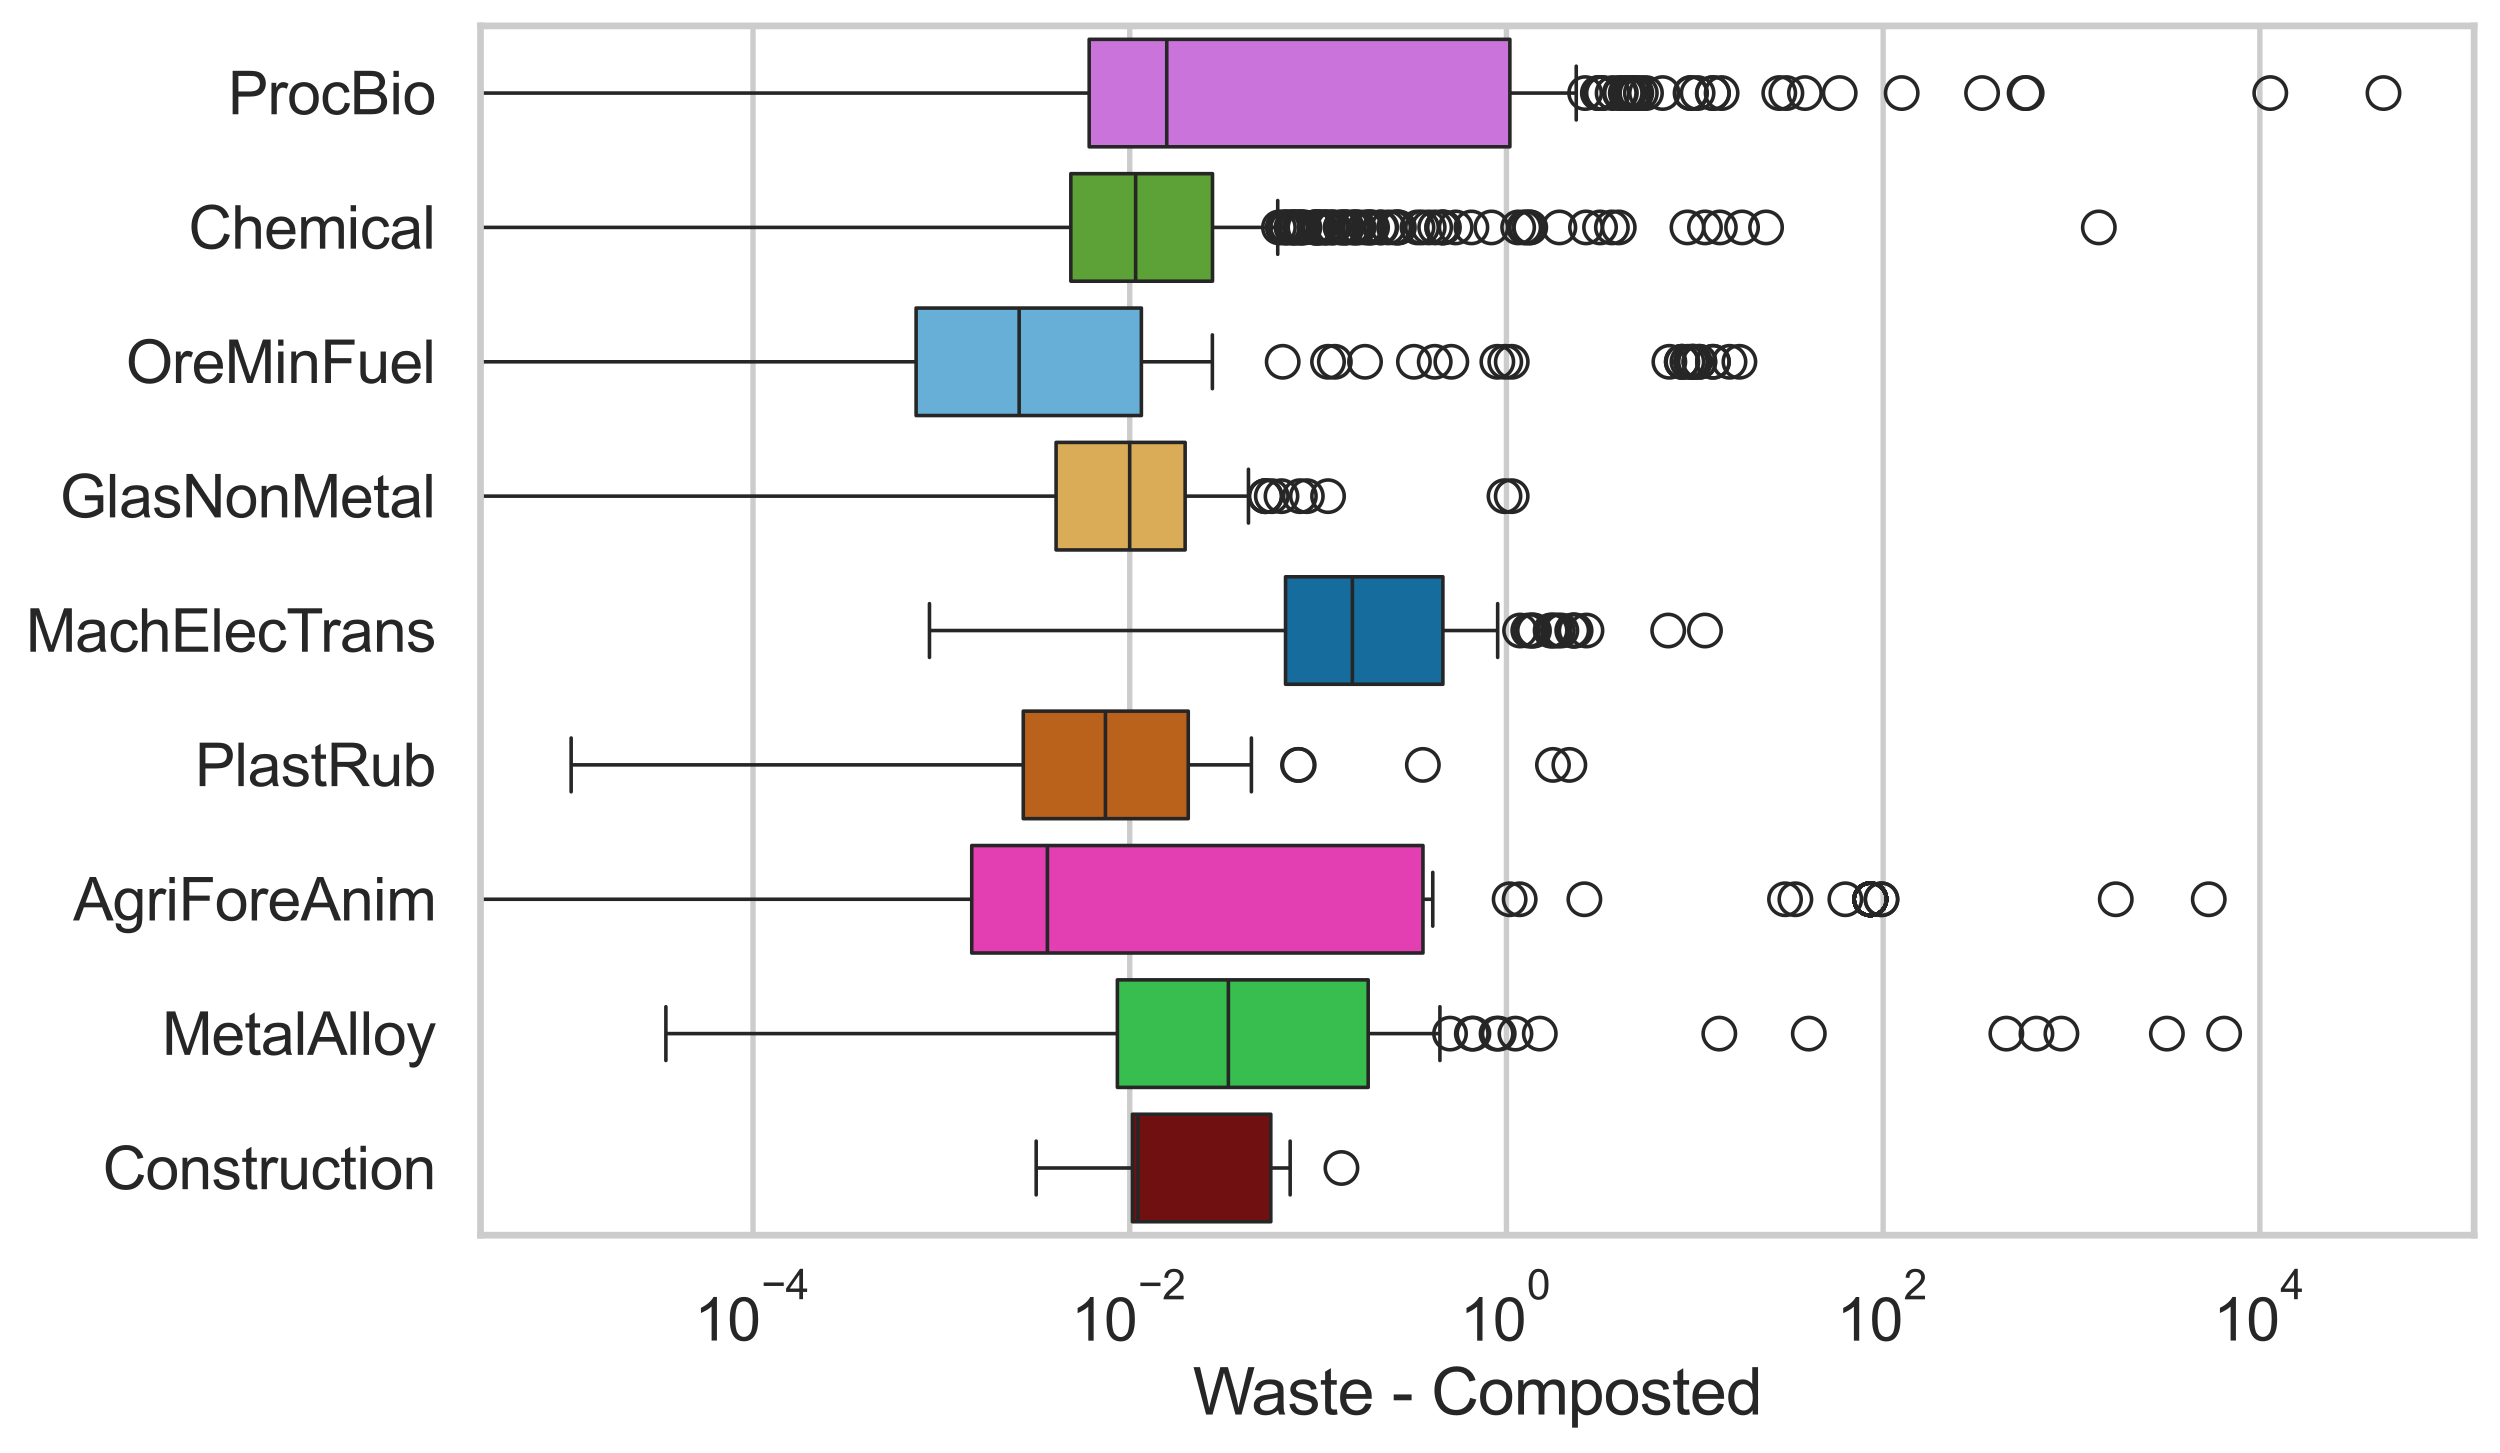 <?xml version="1.0" encoding="utf-8" standalone="no"?>
<!DOCTYPE svg PUBLIC "-//W3C//DTD SVG 1.1//EN"
  "http://www.w3.org/Graphics/SVG/1.1/DTD/svg11.dtd">
<svg xmlns:xlink="http://www.w3.org/1999/xlink" width="695.577pt" height="404.34pt" viewBox="0 0 695.577 404.34" xmlns="http://www.w3.org/2000/svg" version="1.1">
 <defs>
  <style type="text/css">*{stroke-linejoin: round; stroke-linecap: butt}</style>
 </defs>
 <g id="figure_1">
  <g id="patch_1">
   <path d="M 0 404.34 
L 695.577 404.34 
L 695.577 0 
L 0 0 
z
" style="fill: #ffffff"/>
  </g>
  <g id="axes_1">
   <g id="patch_2">
    <path d="M 133.697 343.665 
L 688.377 343.665 
L 688.377 7.2 
L 133.697 7.2 
z
" style="fill: #ffffff"/>
   </g>
   <g id="matplotlib.axis_1">
    <g id="xtick_1">
     <g id="line2d_1">
      <path d="M 209.513 343.665 
L 209.513 7.2 
" clip-path="url(#pbbc3f30735)" style="fill: none; stroke: #cccccc; stroke-width: 1.5; stroke-linecap: round"/>
     </g>
     <g id="text_1">
      <!-- $\mathdefault{10^{-4}}$ -->
      <g style="fill: #262626" transform="translate(193.178 373.015) scale(0.165 -0.165)">
       <defs>
        <path id="ArialMT-31" d="M 2384 0 
L 1822 0 
L 1822 3584 
Q 1619 3391 1289 3197 
Q 959 3003 697 2906 
L 697 3450 
Q 1169 3672 1522 3987 
Q 1875 4303 2022 4600 
L 2384 4600 
L 2384 0 
z
" transform="scale(0.016)"/>
        <path id="ArialMT-30" d="M 266 2259 
Q 266 3072 433 3567 
Q 600 4063 929 4331 
Q 1259 4600 1759 4600 
Q 2128 4600 2406 4451 
Q 2684 4303 2865 4023 
Q 3047 3744 3150 3342 
Q 3253 2941 3253 2259 
Q 3253 1453 3087 958 
Q 2922 463 2592 192 
Q 2263 -78 1759 -78 
Q 1097 -78 719 397 
Q 266 969 266 2259 
z
M 844 2259 
Q 844 1131 1108 757 
Q 1372 384 1759 384 
Q 2147 384 2411 759 
Q 2675 1134 2675 2259 
Q 2675 3391 2411 3762 
Q 2147 4134 1753 4134 
Q 1366 4134 1134 3806 
Q 844 3388 844 2259 
z
" transform="scale(0.016)"/>
        <path id="ArialMT-2212" d="M 3381 1997 
L 356 1997 
L 356 2522 
L 3381 2522 
L 3381 1997 
z
" transform="scale(0.016)"/>
        <path id="ArialMT-34" d="M 2069 0 
L 2069 1097 
L 81 1097 
L 81 1613 
L 2172 4581 
L 2631 4581 
L 2631 1613 
L 3250 1613 
L 3250 1097 
L 2631 1097 
L 2631 0 
L 2069 0 
z
M 2069 1613 
L 2069 3678 
L 634 1613 
L 2069 1613 
z
" transform="scale(0.016)"/>
       </defs>
       <use xlink:href="#ArialMT-31" transform="translate(0 0.202)"/>
       <use xlink:href="#ArialMT-30" transform="translate(55.615 0.202)"/>
       <use xlink:href="#ArialMT-2212" transform="translate(112.973 69.895) scale(0.7)"/>
       <use xlink:href="#ArialMT-34" transform="translate(153.852 69.895) scale(0.7)"/>
      </g>
     </g>
    </g>
    <g id="xtick_2">
     <g id="line2d_2">
      <path d="M 314.325 343.665 
L 314.325 7.2 
" clip-path="url(#pbbc3f30735)" style="fill: none; stroke: #cccccc; stroke-width: 1.5; stroke-linecap: round"/>
     </g>
     <g id="text_2">
      <!-- $\mathdefault{10^{-2}}$ -->
      <g style="fill: #262626" transform="translate(297.99 373.18) scale(0.165 -0.165)">
       <defs>
        <path id="ArialMT-32" d="M 3222 541 
L 3222 0 
L 194 0 
Q 188 203 259 391 
Q 375 700 629 1000 
Q 884 1300 1366 1694 
Q 2113 2306 2375 2664 
Q 2638 3022 2638 3341 
Q 2638 3675 2398 3904 
Q 2159 4134 1775 4134 
Q 1369 4134 1125 3890 
Q 881 3647 878 3216 
L 300 3275 
Q 359 3922 746 4261 
Q 1134 4600 1788 4600 
Q 2447 4600 2831 4234 
Q 3216 3869 3216 3328 
Q 3216 3053 3103 2787 
Q 2991 2522 2730 2228 
Q 2469 1934 1863 1422 
Q 1356 997 1212 845 
Q 1069 694 975 541 
L 3222 541 
z
" transform="scale(0.016)"/>
       </defs>
       <use xlink:href="#ArialMT-31" transform="translate(0 0.994)"/>
       <use xlink:href="#ArialMT-30" transform="translate(55.615 0.994)"/>
       <use xlink:href="#ArialMT-2212" transform="translate(112.973 70.688) scale(0.7)"/>
       <use xlink:href="#ArialMT-32" transform="translate(153.852 70.688) scale(0.7)"/>
      </g>
     </g>
    </g>
    <g id="xtick_3">
     <g id="line2d_3">
      <path d="M 419.137 343.665 
L 419.137 7.2 
" clip-path="url(#pbbc3f30735)" style="fill: none; stroke: #cccccc; stroke-width: 1.5; stroke-linecap: round"/>
     </g>
     <g id="text_3">
      <!-- $\mathdefault{10^{0}}$ -->
      <g style="fill: #262626" transform="translate(406.185 373.18) scale(0.165 -0.165)">
       <use xlink:href="#ArialMT-31" transform="translate(0 0.994)"/>
       <use xlink:href="#ArialMT-30" transform="translate(55.615 0.994)"/>
       <use xlink:href="#ArialMT-30" transform="translate(112.973 70.688) scale(0.7)"/>
      </g>
     </g>
    </g>
    <g id="xtick_4">
     <g id="line2d_4">
      <path d="M 523.95 343.665 
L 523.95 7.2 
" clip-path="url(#pbbc3f30735)" style="fill: none; stroke: #cccccc; stroke-width: 1.5; stroke-linecap: round"/>
     </g>
     <g id="text_4">
      <!-- $\mathdefault{10^{2}}$ -->
      <g style="fill: #262626" transform="translate(510.997 373.18) scale(0.165 -0.165)">
       <use xlink:href="#ArialMT-31" transform="translate(0 0.994)"/>
       <use xlink:href="#ArialMT-30" transform="translate(55.615 0.994)"/>
       <use xlink:href="#ArialMT-32" transform="translate(112.973 70.688) scale(0.7)"/>
      </g>
     </g>
    </g>
    <g id="xtick_5">
     <g id="line2d_5">
      <path d="M 628.762 343.665 
L 628.762 7.2 
" clip-path="url(#pbbc3f30735)" style="fill: none; stroke: #cccccc; stroke-width: 1.5; stroke-linecap: round"/>
     </g>
     <g id="text_5">
      <!-- $\mathdefault{10^{4}}$ -->
      <g style="fill: #262626" transform="translate(615.809 373.015) scale(0.165 -0.165)">
       <use xlink:href="#ArialMT-31" transform="translate(0 0.202)"/>
       <use xlink:href="#ArialMT-30" transform="translate(55.615 0.202)"/>
       <use xlink:href="#ArialMT-34" transform="translate(112.973 69.895) scale(0.7)"/>
      </g>
     </g>
    </g>
    <g id="text_6">
     <!-- Waste - Composted -->
     <g style="fill: #262626" transform="translate(331.851 393.563) scale(0.18 -0.18)">
      <defs>
       <path id="ArialMT-57" d="M 1294 0 
L 78 4581 
L 700 4581 
L 1397 1578 
Q 1509 1106 1591 641 
Q 1766 1375 1797 1488 
L 2669 4581 
L 3400 4581 
L 4056 2263 
Q 4303 1400 4413 641 
Q 4500 1075 4641 1638 
L 5359 4581 
L 5969 4581 
L 4713 0 
L 4128 0 
L 3163 3491 
Q 3041 3928 3019 4028 
Q 2947 3713 2884 3491 
L 1913 0 
L 1294 0 
z
" transform="scale(0.016)"/>
       <path id="ArialMT-61" d="M 2588 409 
Q 2275 144 1986 34 
Q 1697 -75 1366 -75 
Q 819 -75 525 192 
Q 231 459 231 875 
Q 231 1119 342 1320 
Q 453 1522 633 1644 
Q 813 1766 1038 1828 
Q 1203 1872 1538 1913 
Q 2219 1994 2541 2106 
Q 2544 2222 2544 2253 
Q 2544 2597 2384 2738 
Q 2169 2928 1744 2928 
Q 1347 2928 1158 2789 
Q 969 2650 878 2297 
L 328 2372 
Q 403 2725 575 2942 
Q 747 3159 1072 3276 
Q 1397 3394 1825 3394 
Q 2250 3394 2515 3294 
Q 2781 3194 2906 3042 
Q 3031 2891 3081 2659 
Q 3109 2516 3109 2141 
L 3109 1391 
Q 3109 606 3145 398 
Q 3181 191 3288 0 
L 2700 0 
Q 2613 175 2588 409 
z
M 2541 1666 
Q 2234 1541 1622 1453 
Q 1275 1403 1131 1340 
Q 988 1278 909 1158 
Q 831 1038 831 891 
Q 831 666 1001 516 
Q 1172 366 1500 366 
Q 1825 366 2078 508 
Q 2331 650 2450 897 
Q 2541 1088 2541 1459 
L 2541 1666 
z
" transform="scale(0.016)"/>
       <path id="ArialMT-73" d="M 197 991 
L 753 1078 
Q 800 744 1014 566 
Q 1228 388 1613 388 
Q 2000 388 2187 545 
Q 2375 703 2375 916 
Q 2375 1106 2209 1216 
Q 2094 1291 1634 1406 
Q 1016 1563 777 1677 
Q 538 1791 414 1992 
Q 291 2194 291 2438 
Q 291 2659 392 2848 
Q 494 3038 669 3163 
Q 800 3259 1026 3326 
Q 1253 3394 1513 3394 
Q 1903 3394 2198 3281 
Q 2494 3169 2634 2976 
Q 2775 2784 2828 2463 
L 2278 2388 
Q 2241 2644 2061 2787 
Q 1881 2931 1553 2931 
Q 1166 2931 1000 2803 
Q 834 2675 834 2503 
Q 834 2394 903 2306 
Q 972 2216 1119 2156 
Q 1203 2125 1616 2013 
Q 2213 1853 2448 1751 
Q 2684 1650 2818 1456 
Q 2953 1263 2953 975 
Q 2953 694 2789 445 
Q 2625 197 2315 61 
Q 2006 -75 1616 -75 
Q 969 -75 630 194 
Q 291 463 197 991 
z
" transform="scale(0.016)"/>
       <path id="ArialMT-74" d="M 1650 503 
L 1731 6 
Q 1494 -44 1306 -44 
Q 1000 -44 831 53 
Q 663 150 594 308 
Q 525 466 525 972 
L 525 2881 
L 113 2881 
L 113 3319 
L 525 3319 
L 525 4141 
L 1084 4478 
L 1084 3319 
L 1650 3319 
L 1650 2881 
L 1084 2881 
L 1084 941 
Q 1084 700 1114 631 
Q 1144 563 1211 522 
Q 1278 481 1403 481 
Q 1497 481 1650 503 
z
" transform="scale(0.016)"/>
       <path id="ArialMT-65" d="M 2694 1069 
L 3275 997 
Q 3138 488 2766 206 
Q 2394 -75 1816 -75 
Q 1088 -75 661 373 
Q 234 822 234 1631 
Q 234 2469 665 2931 
Q 1097 3394 1784 3394 
Q 2450 3394 2872 2941 
Q 3294 2488 3294 1666 
Q 3294 1616 3291 1516 
L 816 1516 
Q 847 969 1125 678 
Q 1403 388 1819 388 
Q 2128 388 2347 550 
Q 2566 713 2694 1069 
z
M 847 1978 
L 2700 1978 
Q 2663 2397 2488 2606 
Q 2219 2931 1791 2931 
Q 1403 2931 1139 2672 
Q 875 2413 847 1978 
z
" transform="scale(0.016)"/>
       <path id="ArialMT-20" transform="scale(0.016)"/>
       <path id="ArialMT-2d" d="M 203 1375 
L 203 1941 
L 1931 1941 
L 1931 1375 
L 203 1375 
z
" transform="scale(0.016)"/>
       <path id="ArialMT-43" d="M 3763 1606 
L 4369 1453 
Q 4178 706 3683 314 
Q 3188 -78 2472 -78 
Q 1731 -78 1267 223 
Q 803 525 561 1097 
Q 319 1669 319 2325 
Q 319 3041 592 3573 
Q 866 4106 1370 4382 
Q 1875 4659 2481 4659 
Q 3169 4659 3637 4309 
Q 4106 3959 4291 3325 
L 3694 3184 
Q 3534 3684 3231 3912 
Q 2928 4141 2469 4141 
Q 1941 4141 1586 3887 
Q 1231 3634 1087 3207 
Q 944 2781 944 2328 
Q 944 1744 1114 1308 
Q 1284 872 1643 656 
Q 2003 441 2422 441 
Q 2931 441 3284 734 
Q 3638 1028 3763 1606 
z
" transform="scale(0.016)"/>
       <path id="ArialMT-6f" d="M 213 1659 
Q 213 2581 725 3025 
Q 1153 3394 1769 3394 
Q 2453 3394 2887 2945 
Q 3322 2497 3322 1706 
Q 3322 1066 3130 698 
Q 2938 331 2570 128 
Q 2203 -75 1769 -75 
Q 1072 -75 642 372 
Q 213 819 213 1659 
z
M 791 1659 
Q 791 1022 1069 705 
Q 1347 388 1769 388 
Q 2188 388 2466 706 
Q 2744 1025 2744 1678 
Q 2744 2294 2464 2611 
Q 2184 2928 1769 2928 
Q 1347 2928 1069 2612 
Q 791 2297 791 1659 
z
" transform="scale(0.016)"/>
       <path id="ArialMT-6d" d="M 422 0 
L 422 3319 
L 925 3319 
L 925 2853 
Q 1081 3097 1340 3245 
Q 1600 3394 1931 3394 
Q 2300 3394 2536 3241 
Q 2772 3088 2869 2813 
Q 3263 3394 3894 3394 
Q 4388 3394 4653 3120 
Q 4919 2847 4919 2278 
L 4919 0 
L 4359 0 
L 4359 2091 
Q 4359 2428 4304 2576 
Q 4250 2725 4106 2815 
Q 3963 2906 3769 2906 
Q 3419 2906 3187 2673 
Q 2956 2441 2956 1928 
L 2956 0 
L 2394 0 
L 2394 2156 
Q 2394 2531 2256 2718 
Q 2119 2906 1806 2906 
Q 1569 2906 1367 2781 
Q 1166 2656 1075 2415 
Q 984 2175 984 1722 
L 984 0 
L 422 0 
z
" transform="scale(0.016)"/>
       <path id="ArialMT-70" d="M 422 -1272 
L 422 3319 
L 934 3319 
L 934 2888 
Q 1116 3141 1344 3267 
Q 1572 3394 1897 3394 
Q 2322 3394 2647 3175 
Q 2972 2956 3137 2557 
Q 3303 2159 3303 1684 
Q 3303 1175 3120 767 
Q 2938 359 2589 142 
Q 2241 -75 1856 -75 
Q 1575 -75 1351 44 
Q 1128 163 984 344 
L 984 -1272 
L 422 -1272 
z
M 931 1641 
Q 931 1000 1190 694 
Q 1450 388 1819 388 
Q 2194 388 2461 705 
Q 2728 1022 2728 1688 
Q 2728 2322 2467 2637 
Q 2206 2953 1844 2953 
Q 1484 2953 1207 2617 
Q 931 2281 931 1641 
z
" transform="scale(0.016)"/>
       <path id="ArialMT-64" d="M 2575 0 
L 2575 419 
Q 2259 -75 1647 -75 
Q 1250 -75 917 144 
Q 584 363 401 755 
Q 219 1147 219 1656 
Q 219 2153 384 2558 
Q 550 2963 881 3178 
Q 1213 3394 1622 3394 
Q 1922 3394 2156 3267 
Q 2391 3141 2538 2938 
L 2538 4581 
L 3097 4581 
L 3097 0 
L 2575 0 
z
M 797 1656 
Q 797 1019 1065 703 
Q 1334 388 1700 388 
Q 2069 388 2326 689 
Q 2584 991 2584 1609 
Q 2584 2291 2321 2609 
Q 2059 2928 1675 2928 
Q 1300 2928 1048 2622 
Q 797 2316 797 1656 
z
" transform="scale(0.016)"/>
      </defs>
      <use xlink:href="#ArialMT-57"/>
      <use xlink:href="#ArialMT-61" transform="translate(90.635 0)"/>
      <use xlink:href="#ArialMT-73" transform="translate(146.25 0)"/>
      <use xlink:href="#ArialMT-74" transform="translate(196.25 0)"/>
      <use xlink:href="#ArialMT-65" transform="translate(224.033 0)"/>
      <use xlink:href="#ArialMT-20" transform="translate(279.648 0)"/>
      <use xlink:href="#ArialMT-2d" transform="translate(307.432 0)"/>
      <use xlink:href="#ArialMT-20" transform="translate(340.732 0)"/>
      <use xlink:href="#ArialMT-43" transform="translate(368.516 0)"/>
      <use xlink:href="#ArialMT-6f" transform="translate(440.732 0)"/>
      <use xlink:href="#ArialMT-6d" transform="translate(496.348 0)"/>
      <use xlink:href="#ArialMT-70" transform="translate(579.648 0)"/>
      <use xlink:href="#ArialMT-6f" transform="translate(635.264 0)"/>
      <use xlink:href="#ArialMT-73" transform="translate(690.879 0)"/>
      <use xlink:href="#ArialMT-74" transform="translate(740.879 0)"/>
      <use xlink:href="#ArialMT-65" transform="translate(768.662 0)"/>
      <use xlink:href="#ArialMT-64" transform="translate(824.277 0)"/>
     </g>
    </g>
   </g>
   <g id="matplotlib.axis_2">
    <g id="ytick_1">
     <g id="text_7">
      <!-- ProcBio -->
      <g style="fill: #262626" transform="translate(63.424 31.798) scale(0.165 -0.165)">
       <defs>
        <path id="ArialMT-50" d="M 494 0 
L 494 4581 
L 2222 4581 
Q 2678 4581 2919 4538 
Q 3256 4481 3484 4323 
Q 3713 4166 3852 3881 
Q 3991 3597 3991 3256 
Q 3991 2672 3619 2267 
Q 3247 1863 2275 1863 
L 1100 1863 
L 1100 0 
L 494 0 
z
M 1100 2403 
L 2284 2403 
Q 2872 2403 3119 2622 
Q 3366 2841 3366 3238 
Q 3366 3525 3220 3729 
Q 3075 3934 2838 4000 
Q 2684 4041 2272 4041 
L 1100 4041 
L 1100 2403 
z
" transform="scale(0.016)"/>
        <path id="ArialMT-72" d="M 416 0 
L 416 3319 
L 922 3319 
L 922 2816 
Q 1116 3169 1280 3281 
Q 1444 3394 1641 3394 
Q 1925 3394 2219 3213 
L 2025 2691 
Q 1819 2813 1613 2813 
Q 1428 2813 1281 2702 
Q 1134 2591 1072 2394 
Q 978 2094 978 1738 
L 978 0 
L 416 0 
z
" transform="scale(0.016)"/>
        <path id="ArialMT-63" d="M 2588 1216 
L 3141 1144 
Q 3050 572 2676 248 
Q 2303 -75 1759 -75 
Q 1078 -75 664 370 
Q 250 816 250 1647 
Q 250 2184 428 2587 
Q 606 2991 970 3192 
Q 1334 3394 1763 3394 
Q 2303 3394 2647 3120 
Q 2991 2847 3088 2344 
L 2541 2259 
Q 2463 2594 2264 2762 
Q 2066 2931 1784 2931 
Q 1359 2931 1093 2626 
Q 828 2322 828 1663 
Q 828 994 1084 691 
Q 1341 388 1753 388 
Q 2084 388 2306 591 
Q 2528 794 2588 1216 
z
" transform="scale(0.016)"/>
        <path id="ArialMT-42" d="M 469 0 
L 469 4581 
L 2188 4581 
Q 2713 4581 3030 4442 
Q 3347 4303 3526 4014 
Q 3706 3725 3706 3409 
Q 3706 3116 3547 2856 
Q 3388 2597 3066 2438 
Q 3481 2316 3704 2022 
Q 3928 1728 3928 1328 
Q 3928 1006 3792 729 
Q 3656 453 3456 303 
Q 3256 153 2954 76 
Q 2653 0 2216 0 
L 469 0 
z
M 1075 2656 
L 2066 2656 
Q 2469 2656 2644 2709 
Q 2875 2778 2992 2937 
Q 3109 3097 3109 3338 
Q 3109 3566 3000 3739 
Q 2891 3913 2687 3977 
Q 2484 4041 1991 4041 
L 1075 4041 
L 1075 2656 
z
M 1075 541 
L 2216 541 
Q 2509 541 2628 563 
Q 2838 600 2978 687 
Q 3119 775 3209 942 
Q 3300 1109 3300 1328 
Q 3300 1584 3169 1773 
Q 3038 1963 2805 2039 
Q 2572 2116 2134 2116 
L 1075 2116 
L 1075 541 
z
" transform="scale(0.016)"/>
        <path id="ArialMT-69" d="M 425 3934 
L 425 4581 
L 988 4581 
L 988 3934 
L 425 3934 
z
M 425 0 
L 425 3319 
L 988 3319 
L 988 0 
L 425 0 
z
" transform="scale(0.016)"/>
       </defs>
       <use xlink:href="#ArialMT-50"/>
       <use xlink:href="#ArialMT-72" transform="translate(66.699 0)"/>
       <use xlink:href="#ArialMT-6f" transform="translate(100 0)"/>
       <use xlink:href="#ArialMT-63" transform="translate(155.615 0)"/>
       <use xlink:href="#ArialMT-42" transform="translate(205.615 0)"/>
       <use xlink:href="#ArialMT-69" transform="translate(272.314 0)"/>
       <use xlink:href="#ArialMT-6f" transform="translate(294.531 0)"/>
      </g>
     </g>
    </g>
    <g id="ytick_2">
     <g id="text_8">
      <!-- Chemical -->
      <g style="fill: #262626" transform="translate(52.428 69.183) scale(0.165 -0.165)">
       <defs>
        <path id="ArialMT-68" d="M 422 0 
L 422 4581 
L 984 4581 
L 984 2938 
Q 1378 3394 1978 3394 
Q 2347 3394 2619 3248 
Q 2891 3103 3008 2847 
Q 3125 2591 3125 2103 
L 3125 0 
L 2563 0 
L 2563 2103 
Q 2563 2525 2380 2717 
Q 2197 2909 1863 2909 
Q 1613 2909 1392 2779 
Q 1172 2650 1078 2428 
Q 984 2206 984 1816 
L 984 0 
L 422 0 
z
" transform="scale(0.016)"/>
        <path id="ArialMT-6c" d="M 409 0 
L 409 4581 
L 972 4581 
L 972 0 
L 409 0 
z
" transform="scale(0.016)"/>
       </defs>
       <use xlink:href="#ArialMT-43"/>
       <use xlink:href="#ArialMT-68" transform="translate(72.217 0)"/>
       <use xlink:href="#ArialMT-65" transform="translate(127.832 0)"/>
       <use xlink:href="#ArialMT-6d" transform="translate(183.447 0)"/>
       <use xlink:href="#ArialMT-69" transform="translate(266.748 0)"/>
       <use xlink:href="#ArialMT-63" transform="translate(288.965 0)"/>
       <use xlink:href="#ArialMT-61" transform="translate(338.965 0)"/>
       <use xlink:href="#ArialMT-6c" transform="translate(394.58 0)"/>
      </g>
     </g>
    </g>
    <g id="ytick_3">
     <g id="text_9">
      <!-- OreMinFuel -->
      <g style="fill: #262626" transform="translate(35.013 106.568) scale(0.165 -0.165)">
       <defs>
        <path id="ArialMT-4f" d="M 309 2231 
Q 309 3372 921 4017 
Q 1534 4663 2503 4663 
Q 3138 4663 3647 4359 
Q 4156 4056 4423 3514 
Q 4691 2972 4691 2284 
Q 4691 1588 4409 1038 
Q 4128 488 3612 205 
Q 3097 -78 2500 -78 
Q 1853 -78 1343 234 
Q 834 547 571 1087 
Q 309 1628 309 2231 
z
M 934 2222 
Q 934 1394 1379 917 
Q 1825 441 2497 441 
Q 3181 441 3623 922 
Q 4066 1403 4066 2288 
Q 4066 2847 3877 3264 
Q 3688 3681 3323 3911 
Q 2959 4141 2506 4141 
Q 1863 4141 1398 3698 
Q 934 3256 934 2222 
z
" transform="scale(0.016)"/>
        <path id="ArialMT-4d" d="M 475 0 
L 475 4581 
L 1388 4581 
L 2472 1338 
Q 2622 884 2691 659 
Q 2769 909 2934 1394 
L 4031 4581 
L 4847 4581 
L 4847 0 
L 4263 0 
L 4263 3834 
L 2931 0 
L 2384 0 
L 1059 3900 
L 1059 0 
L 475 0 
z
" transform="scale(0.016)"/>
        <path id="ArialMT-6e" d="M 422 0 
L 422 3319 
L 928 3319 
L 928 2847 
Q 1294 3394 1984 3394 
Q 2284 3394 2536 3286 
Q 2788 3178 2913 3003 
Q 3038 2828 3088 2588 
Q 3119 2431 3119 2041 
L 3119 0 
L 2556 0 
L 2556 2019 
Q 2556 2363 2490 2533 
Q 2425 2703 2258 2804 
Q 2091 2906 1866 2906 
Q 1506 2906 1245 2678 
Q 984 2450 984 1813 
L 984 0 
L 422 0 
z
" transform="scale(0.016)"/>
        <path id="ArialMT-46" d="M 525 0 
L 525 4581 
L 3616 4581 
L 3616 4041 
L 1131 4041 
L 1131 2622 
L 3281 2622 
L 3281 2081 
L 1131 2081 
L 1131 0 
L 525 0 
z
" transform="scale(0.016)"/>
        <path id="ArialMT-75" d="M 2597 0 
L 2597 488 
Q 2209 -75 1544 -75 
Q 1250 -75 995 37 
Q 741 150 617 320 
Q 494 491 444 738 
Q 409 903 409 1263 
L 409 3319 
L 972 3319 
L 972 1478 
Q 972 1038 1006 884 
Q 1059 663 1231 536 
Q 1403 409 1656 409 
Q 1909 409 2131 539 
Q 2353 669 2445 892 
Q 2538 1116 2538 1541 
L 2538 3319 
L 3100 3319 
L 3100 0 
L 2597 0 
z
" transform="scale(0.016)"/>
       </defs>
       <use xlink:href="#ArialMT-4f"/>
       <use xlink:href="#ArialMT-72" transform="translate(77.783 0)"/>
       <use xlink:href="#ArialMT-65" transform="translate(111.084 0)"/>
       <use xlink:href="#ArialMT-4d" transform="translate(166.699 0)"/>
       <use xlink:href="#ArialMT-69" transform="translate(250 0)"/>
       <use xlink:href="#ArialMT-6e" transform="translate(272.217 0)"/>
       <use xlink:href="#ArialMT-46" transform="translate(327.832 0)"/>
       <use xlink:href="#ArialMT-75" transform="translate(388.916 0)"/>
       <use xlink:href="#ArialMT-65" transform="translate(444.531 0)"/>
       <use xlink:href="#ArialMT-6c" transform="translate(500.146 0)"/>
      </g>
     </g>
    </g>
    <g id="ytick_4">
     <g id="text_10">
      <!-- GlasNonMetal -->
      <g style="fill: #262626" transform="translate(16.659 143.953) scale(0.165 -0.165)">
       <defs>
        <path id="ArialMT-47" d="M 2638 1797 
L 2638 2334 
L 4578 2338 
L 4578 638 
Q 4131 281 3656 101 
Q 3181 -78 2681 -78 
Q 2006 -78 1454 211 
Q 903 500 622 1047 
Q 341 1594 341 2269 
Q 341 2938 620 3517 
Q 900 4097 1425 4378 
Q 1950 4659 2634 4659 
Q 3131 4659 3532 4498 
Q 3934 4338 4162 4050 
Q 4391 3763 4509 3300 
L 3963 3150 
Q 3859 3500 3706 3700 
Q 3553 3900 3268 4020 
Q 2984 4141 2638 4141 
Q 2222 4141 1919 4014 
Q 1616 3888 1430 3681 
Q 1244 3475 1141 3228 
Q 966 2803 966 2306 
Q 966 1694 1177 1281 
Q 1388 869 1791 669 
Q 2194 469 2647 469 
Q 3041 469 3416 620 
Q 3791 772 3984 944 
L 3984 1797 
L 2638 1797 
z
" transform="scale(0.016)"/>
        <path id="ArialMT-4e" d="M 488 0 
L 488 4581 
L 1109 4581 
L 3516 984 
L 3516 4581 
L 4097 4581 
L 4097 0 
L 3475 0 
L 1069 3600 
L 1069 0 
L 488 0 
z
" transform="scale(0.016)"/>
       </defs>
       <use xlink:href="#ArialMT-47"/>
       <use xlink:href="#ArialMT-6c" transform="translate(77.783 0)"/>
       <use xlink:href="#ArialMT-61" transform="translate(100 0)"/>
       <use xlink:href="#ArialMT-73" transform="translate(155.615 0)"/>
       <use xlink:href="#ArialMT-4e" transform="translate(205.615 0)"/>
       <use xlink:href="#ArialMT-6f" transform="translate(277.832 0)"/>
       <use xlink:href="#ArialMT-6e" transform="translate(333.447 0)"/>
       <use xlink:href="#ArialMT-4d" transform="translate(389.062 0)"/>
       <use xlink:href="#ArialMT-65" transform="translate(472.363 0)"/>
       <use xlink:href="#ArialMT-74" transform="translate(527.979 0)"/>
       <use xlink:href="#ArialMT-61" transform="translate(555.762 0)"/>
       <use xlink:href="#ArialMT-6c" transform="translate(611.377 0)"/>
      </g>
     </g>
    </g>
    <g id="ytick_5">
     <g id="text_11">
      <!-- MachElecTrans -->
      <g style="fill: #262626" transform="translate(7.2 181.337) scale(0.165 -0.165)">
       <defs>
        <path id="ArialMT-45" d="M 506 0 
L 506 4581 
L 3819 4581 
L 3819 4041 
L 1113 4041 
L 1113 2638 
L 3647 2638 
L 3647 2100 
L 1113 2100 
L 1113 541 
L 3925 541 
L 3925 0 
L 506 0 
z
" transform="scale(0.016)"/>
        <path id="ArialMT-54" d="M 1659 0 
L 1659 4041 
L 150 4041 
L 150 4581 
L 3781 4581 
L 3781 4041 
L 2266 4041 
L 2266 0 
L 1659 0 
z
" transform="scale(0.016)"/>
       </defs>
       <use xlink:href="#ArialMT-4d"/>
       <use xlink:href="#ArialMT-61" transform="translate(83.301 0)"/>
       <use xlink:href="#ArialMT-63" transform="translate(138.916 0)"/>
       <use xlink:href="#ArialMT-68" transform="translate(188.916 0)"/>
       <use xlink:href="#ArialMT-45" transform="translate(244.531 0)"/>
       <use xlink:href="#ArialMT-6c" transform="translate(311.23 0)"/>
       <use xlink:href="#ArialMT-65" transform="translate(333.447 0)"/>
       <use xlink:href="#ArialMT-63" transform="translate(389.062 0)"/>
       <use xlink:href="#ArialMT-54" transform="translate(439.062 0)"/>
       <use xlink:href="#ArialMT-72" transform="translate(496.396 0)"/>
       <use xlink:href="#ArialMT-61" transform="translate(529.697 0)"/>
       <use xlink:href="#ArialMT-6e" transform="translate(585.312 0)"/>
       <use xlink:href="#ArialMT-73" transform="translate(640.928 0)"/>
      </g>
     </g>
    </g>
    <g id="ytick_6">
     <g id="text_12">
      <!-- PlastRub -->
      <g style="fill: #262626" transform="translate(54.248 218.722) scale(0.165 -0.165)">
       <defs>
        <path id="ArialMT-52" d="M 503 0 
L 503 4581 
L 2534 4581 
Q 3147 4581 3465 4457 
Q 3784 4334 3975 4021 
Q 4166 3709 4166 3331 
Q 4166 2844 3850 2509 
Q 3534 2175 2875 2084 
Q 3116 1969 3241 1856 
Q 3506 1613 3744 1247 
L 4541 0 
L 3778 0 
L 3172 953 
Q 2906 1366 2734 1584 
Q 2563 1803 2427 1890 
Q 2291 1978 2150 2013 
Q 2047 2034 1813 2034 
L 1109 2034 
L 1109 0 
L 503 0 
z
M 1109 2559 
L 2413 2559 
Q 2828 2559 3062 2645 
Q 3297 2731 3419 2920 
Q 3541 3109 3541 3331 
Q 3541 3656 3305 3865 
Q 3069 4075 2559 4075 
L 1109 4075 
L 1109 2559 
z
" transform="scale(0.016)"/>
        <path id="ArialMT-62" d="M 941 0 
L 419 0 
L 419 4581 
L 981 4581 
L 981 2947 
Q 1338 3394 1891 3394 
Q 2197 3394 2470 3270 
Q 2744 3147 2920 2923 
Q 3097 2700 3197 2384 
Q 3297 2069 3297 1709 
Q 3297 856 2875 390 
Q 2453 -75 1863 -75 
Q 1275 -75 941 416 
L 941 0 
z
M 934 1684 
Q 934 1088 1097 822 
Q 1363 388 1816 388 
Q 2184 388 2453 708 
Q 2722 1028 2722 1663 
Q 2722 2313 2464 2622 
Q 2206 2931 1841 2931 
Q 1472 2931 1203 2611 
Q 934 2291 934 1684 
z
" transform="scale(0.016)"/>
       </defs>
       <use xlink:href="#ArialMT-50"/>
       <use xlink:href="#ArialMT-6c" transform="translate(66.699 0)"/>
       <use xlink:href="#ArialMT-61" transform="translate(88.916 0)"/>
       <use xlink:href="#ArialMT-73" transform="translate(144.531 0)"/>
       <use xlink:href="#ArialMT-74" transform="translate(194.531 0)"/>
       <use xlink:href="#ArialMT-52" transform="translate(222.314 0)"/>
       <use xlink:href="#ArialMT-75" transform="translate(294.531 0)"/>
       <use xlink:href="#ArialMT-62" transform="translate(350.146 0)"/>
      </g>
     </g>
    </g>
    <g id="ytick_7">
     <g id="text_13">
      <!-- AgriForeAnim -->
      <g style="fill: #262626" transform="translate(20.341 256.107) scale(0.165 -0.165)">
       <defs>
        <path id="ArialMT-41" d="M -9 0 
L 1750 4581 
L 2403 4581 
L 4278 0 
L 3588 0 
L 3053 1388 
L 1138 1388 
L 634 0 
L -9 0 
z
M 1313 1881 
L 2866 1881 
L 2388 3150 
Q 2169 3728 2063 4100 
Q 1975 3659 1816 3225 
L 1313 1881 
z
" transform="scale(0.016)"/>
        <path id="ArialMT-67" d="M 319 -275 
L 866 -356 
Q 900 -609 1056 -725 
Q 1266 -881 1628 -881 
Q 2019 -881 2231 -725 
Q 2444 -569 2519 -288 
Q 2563 -116 2559 434 
Q 2191 0 1641 0 
Q 956 0 581 494 
Q 206 988 206 1678 
Q 206 2153 378 2554 
Q 550 2956 876 3175 
Q 1203 3394 1644 3394 
Q 2231 3394 2613 2919 
L 2613 3319 
L 3131 3319 
L 3131 450 
Q 3131 -325 2973 -648 
Q 2816 -972 2473 -1159 
Q 2131 -1347 1631 -1347 
Q 1038 -1347 672 -1080 
Q 306 -813 319 -275 
z
M 784 1719 
Q 784 1066 1043 766 
Q 1303 466 1694 466 
Q 2081 466 2343 764 
Q 2606 1063 2606 1700 
Q 2606 2309 2336 2618 
Q 2066 2928 1684 2928 
Q 1309 2928 1046 2623 
Q 784 2319 784 1719 
z
" transform="scale(0.016)"/>
       </defs>
       <use xlink:href="#ArialMT-41"/>
       <use xlink:href="#ArialMT-67" transform="translate(66.699 0)"/>
       <use xlink:href="#ArialMT-72" transform="translate(122.314 0)"/>
       <use xlink:href="#ArialMT-69" transform="translate(155.615 0)"/>
       <use xlink:href="#ArialMT-46" transform="translate(177.832 0)"/>
       <use xlink:href="#ArialMT-6f" transform="translate(238.916 0)"/>
       <use xlink:href="#ArialMT-72" transform="translate(294.531 0)"/>
       <use xlink:href="#ArialMT-65" transform="translate(327.832 0)"/>
       <use xlink:href="#ArialMT-41" transform="translate(383.447 0)"/>
       <use xlink:href="#ArialMT-6e" transform="translate(450.146 0)"/>
       <use xlink:href="#ArialMT-69" transform="translate(505.762 0)"/>
       <use xlink:href="#ArialMT-6d" transform="translate(527.979 0)"/>
      </g>
     </g>
    </g>
    <g id="ytick_8">
     <g id="text_14">
      <!-- MetalAlloy -->
      <g style="fill: #262626" transform="translate(45.088 293.492) scale(0.165 -0.165)">
       <defs>
        <path id="ArialMT-79" d="M 397 -1278 
L 334 -750 
Q 519 -800 656 -800 
Q 844 -800 956 -737 
Q 1069 -675 1141 -563 
Q 1194 -478 1313 -144 
Q 1328 -97 1363 -6 
L 103 3319 
L 709 3319 
L 1400 1397 
Q 1534 1031 1641 628 
Q 1738 1016 1872 1384 
L 2581 3319 
L 3144 3319 
L 1881 -56 
Q 1678 -603 1566 -809 
Q 1416 -1088 1222 -1217 
Q 1028 -1347 759 -1347 
Q 597 -1347 397 -1278 
z
" transform="scale(0.016)"/>
       </defs>
       <use xlink:href="#ArialMT-4d"/>
       <use xlink:href="#ArialMT-65" transform="translate(83.301 0)"/>
       <use xlink:href="#ArialMT-74" transform="translate(138.916 0)"/>
       <use xlink:href="#ArialMT-61" transform="translate(166.699 0)"/>
       <use xlink:href="#ArialMT-6c" transform="translate(222.314 0)"/>
       <use xlink:href="#ArialMT-41" transform="translate(244.531 0)"/>
       <use xlink:href="#ArialMT-6c" transform="translate(311.23 0)"/>
       <use xlink:href="#ArialMT-6c" transform="translate(333.447 0)"/>
       <use xlink:href="#ArialMT-6f" transform="translate(355.664 0)"/>
       <use xlink:href="#ArialMT-79" transform="translate(411.279 0)"/>
      </g>
     </g>
    </g>
    <g id="ytick_9">
     <g id="text_15">
      <!-- Construction -->
      <g style="fill: #262626" transform="translate(28.575 330.877) scale(0.165 -0.165)">
       <use xlink:href="#ArialMT-43"/>
       <use xlink:href="#ArialMT-6f" transform="translate(72.217 0)"/>
       <use xlink:href="#ArialMT-6e" transform="translate(127.832 0)"/>
       <use xlink:href="#ArialMT-73" transform="translate(183.447 0)"/>
       <use xlink:href="#ArialMT-74" transform="translate(233.447 0)"/>
       <use xlink:href="#ArialMT-72" transform="translate(261.23 0)"/>
       <use xlink:href="#ArialMT-75" transform="translate(294.531 0)"/>
       <use xlink:href="#ArialMT-63" transform="translate(350.146 0)"/>
       <use xlink:href="#ArialMT-74" transform="translate(400.146 0)"/>
       <use xlink:href="#ArialMT-69" transform="translate(427.93 0)"/>
       <use xlink:href="#ArialMT-6f" transform="translate(450.146 0)"/>
       <use xlink:href="#ArialMT-6e" transform="translate(505.762 0)"/>
      </g>
     </g>
    </g>
   </g>
   <g id="patch_3">
    <path d="M 303.045 10.938 
L 303.045 40.846 
L 420.091 40.846 
L 420.091 10.938 
L 303.045 10.938 
z
" clip-path="url(#pbbc3f30735)" style="fill: #ca74db; stroke: #262626; stroke-linejoin: miter"/>
   </g>
   <g id="line2d_6">
    <path d="M 303.045 25.892 
L -1 25.892 
" clip-path="url(#pbbc3f30735)" style="fill: none; stroke: #262626"/>
   </g>
   <g id="line2d_7">
    <path d="M 420.091 25.892 
L 438.559 25.892 
" clip-path="url(#pbbc3f30735)" style="fill: none; stroke: #262626"/>
   </g>
   <g id="line2d_8">
    <path clip-path="url(#pbbc3f30735)" style="fill: none; stroke: #262626; stroke-linecap: round"/>
   </g>
   <g id="line2d_9">
    <path d="M 438.559 18.415 
L 438.559 33.369 
" clip-path="url(#pbbc3f30735)" style="fill: none; stroke: #262626; stroke-linecap: round"/>
   </g>
   <g id="line2d_10">
    <defs>
     <path id="mf23034baa7" d="M 0 4.5 
C 1.193 4.5 2.338 4.026 3.182 3.182 
C 4.026 2.338 4.5 1.193 4.5 0 
C 4.5 -1.193 4.026 -2.338 3.182 -3.182 
C 2.338 -4.026 1.193 -4.5 0 -4.5 
C -1.193 -4.5 -2.338 -4.026 -3.182 -3.182 
C -4.026 -2.338 -4.5 -1.193 -4.5 0 
C -4.5 1.193 -4.026 2.338 -3.182 3.182 
C -2.338 4.026 -1.193 4.5 0 4.5 
z
" style="stroke: #262626"/>
    </defs>
    <g clip-path="url(#pbbc3f30735)">
     <use xlink:href="#mf23034baa7" x="563.873" y="25.892" style="fill-opacity: 0; stroke: #262626"/>
     <use xlink:href="#mf23034baa7" x="631.662" y="25.892" style="fill-opacity: 0; stroke: #262626"/>
     <use xlink:href="#mf23034baa7" x="511.857" y="25.892" style="fill-opacity: 0; stroke: #262626"/>
     <use xlink:href="#mf23034baa7" x="551.476" y="25.892" style="fill-opacity: 0; stroke: #262626"/>
     <use xlink:href="#mf23034baa7" x="470.369" y="25.892" style="fill-opacity: 0; stroke: #262626"/>
     <use xlink:href="#mf23034baa7" x="457.965" y="25.892" style="fill-opacity: 0; stroke: #262626"/>
     <use xlink:href="#mf23034baa7" x="445.956" y="25.892" style="fill-opacity: 0; stroke: #262626"/>
     <use xlink:href="#mf23034baa7" x="663.164" y="25.892" style="fill-opacity: 0; stroke: #262626"/>
     <use xlink:href="#mf23034baa7" x="445.655" y="25.892" style="fill-opacity: 0; stroke: #262626"/>
     <use xlink:href="#mf23034baa7" x="453.294" y="25.892" style="fill-opacity: 0; stroke: #262626"/>
     <use xlink:href="#mf23034baa7" x="476.546" y="25.892" style="fill-opacity: 0; stroke: #262626"/>
     <use xlink:href="#mf23034baa7" x="462.6" y="25.892" style="fill-opacity: 0; stroke: #262626"/>
     <use xlink:href="#mf23034baa7" x="441.029" y="25.892" style="fill-opacity: 0; stroke: #262626"/>
     <use xlink:href="#mf23034baa7" x="495.05" y="25.892" style="fill-opacity: 0; stroke: #262626"/>
     <use xlink:href="#mf23034baa7" x="497.033" y="25.892" style="fill-opacity: 0; stroke: #262626"/>
     <use xlink:href="#mf23034baa7" x="479.003" y="25.892" style="fill-opacity: 0; stroke: #262626"/>
     <use xlink:href="#mf23034baa7" x="456.535" y="25.892" style="fill-opacity: 0; stroke: #262626"/>
     <use xlink:href="#mf23034baa7" x="448.675" y="25.892" style="fill-opacity: 0; stroke: #262626"/>
     <use xlink:href="#mf23034baa7" x="450.682" y="25.892" style="fill-opacity: 0; stroke: #262626"/>
     <use xlink:href="#mf23034baa7" x="470.516" y="25.892" style="fill-opacity: 0; stroke: #262626"/>
     <use xlink:href="#mf23034baa7" x="476.628" y="25.892" style="fill-opacity: 0; stroke: #262626"/>
     <use xlink:href="#mf23034baa7" x="453.128" y="25.892" style="fill-opacity: 0; stroke: #262626"/>
     <use xlink:href="#mf23034baa7" x="563.319" y="25.892" style="fill-opacity: 0; stroke: #262626"/>
     <use xlink:href="#mf23034baa7" x="472.32" y="25.892" style="fill-opacity: 0; stroke: #262626"/>
     <use xlink:href="#mf23034baa7" x="502.181" y="25.892" style="fill-opacity: 0; stroke: #262626"/>
     <use xlink:href="#mf23034baa7" x="454.861" y="25.892" style="fill-opacity: 0; stroke: #262626"/>
     <use xlink:href="#mf23034baa7" x="455.281" y="25.892" style="fill-opacity: 0; stroke: #262626"/>
     <use xlink:href="#mf23034baa7" x="529.107" y="25.892" style="fill-opacity: 0; stroke: #262626"/>
     <use xlink:href="#mf23034baa7" x="450.986" y="25.892" style="fill-opacity: 0; stroke: #262626"/>
     <use xlink:href="#mf23034baa7" x="444.572" y="25.892" style="fill-opacity: 0; stroke: #262626"/>
     <use xlink:href="#mf23034baa7" x="452.342" y="25.892" style="fill-opacity: 0; stroke: #262626"/>
     <use xlink:href="#mf23034baa7" x="445.138" y="25.892" style="fill-opacity: 0; stroke: #262626"/>
     <use xlink:href="#mf23034baa7" x="454.412" y="25.892" style="fill-opacity: 0; stroke: #262626"/>
     <use xlink:href="#mf23034baa7" x="444.875" y="25.892" style="fill-opacity: 0; stroke: #262626"/>
    </g>
   </g>
   <g id="patch_4">
    <path d="M 297.937 48.323 
L 297.937 78.231 
L 337.355 78.231 
L 337.355 48.323 
L 297.937 48.323 
z
" clip-path="url(#pbbc3f30735)" style="fill: #5ca236; stroke: #262626; stroke-linejoin: miter"/>
   </g>
   <g id="line2d_11">
    <path d="M 297.937 63.277 
L -1 63.277 
" clip-path="url(#pbbc3f30735)" style="fill: none; stroke: #262626"/>
   </g>
   <g id="line2d_12">
    <path d="M 337.355 63.277 
L 355.503 63.277 
" clip-path="url(#pbbc3f30735)" style="fill: none; stroke: #262626"/>
   </g>
   <g id="line2d_13">
    <path clip-path="url(#pbbc3f30735)" style="fill: none; stroke: #262626; stroke-linecap: round"/>
   </g>
   <g id="line2d_14">
    <path d="M 355.503 55.8 
L 355.503 70.754 
" clip-path="url(#pbbc3f30735)" style="fill: none; stroke: #262626; stroke-linecap: round"/>
   </g>
   <g id="line2d_15">
    <g clip-path="url(#pbbc3f30735)">
     <use xlink:href="#mf23034baa7" x="377.028" y="63.277" style="fill-opacity: 0; stroke: #262626"/>
     <use xlink:href="#mf23034baa7" x="384.292" y="63.277" style="fill-opacity: 0; stroke: #262626"/>
     <use xlink:href="#mf23034baa7" x="381.403" y="63.277" style="fill-opacity: 0; stroke: #262626"/>
     <use xlink:href="#mf23034baa7" x="366.431" y="63.277" style="fill-opacity: 0; stroke: #262626"/>
     <use xlink:href="#mf23034baa7" x="358.076" y="63.277" style="fill-opacity: 0; stroke: #262626"/>
     <use xlink:href="#mf23034baa7" x="388.828" y="63.277" style="fill-opacity: 0; stroke: #262626"/>
     <use xlink:href="#mf23034baa7" x="359.321" y="63.277" style="fill-opacity: 0; stroke: #262626"/>
     <use xlink:href="#mf23034baa7" x="478.513" y="63.277" style="fill-opacity: 0; stroke: #262626"/>
     <use xlink:href="#mf23034baa7" x="360.729" y="63.277" style="fill-opacity: 0; stroke: #262626"/>
     <use xlink:href="#mf23034baa7" x="409.393" y="63.277" style="fill-opacity: 0; stroke: #262626"/>
     <use xlink:href="#mf23034baa7" x="583.957" y="63.277" style="fill-opacity: 0; stroke: #262626"/>
     <use xlink:href="#mf23034baa7" x="484.692" y="63.277" style="fill-opacity: 0; stroke: #262626"/>
     <use xlink:href="#mf23034baa7" x="368.789" y="63.277" style="fill-opacity: 0; stroke: #262626"/>
     <use xlink:href="#mf23034baa7" x="367.088" y="63.277" style="fill-opacity: 0; stroke: #262626"/>
     <use xlink:href="#mf23034baa7" x="378.005" y="63.277" style="fill-opacity: 0; stroke: #262626"/>
     <use xlink:href="#mf23034baa7" x="395.659" y="63.277" style="fill-opacity: 0; stroke: #262626"/>
     <use xlink:href="#mf23034baa7" x="374.748" y="63.277" style="fill-opacity: 0; stroke: #262626"/>
     <use xlink:href="#mf23034baa7" x="424.6" y="63.277" style="fill-opacity: 0; stroke: #262626"/>
     <use xlink:href="#mf23034baa7" x="405.005" y="63.277" style="fill-opacity: 0; stroke: #262626"/>
     <use xlink:href="#mf23034baa7" x="355.837" y="63.277" style="fill-opacity: 0; stroke: #262626"/>
     <use xlink:href="#mf23034baa7" x="397.52" y="63.277" style="fill-opacity: 0; stroke: #262626"/>
     <use xlink:href="#mf23034baa7" x="394.397" y="63.277" style="fill-opacity: 0; stroke: #262626"/>
     <use xlink:href="#mf23034baa7" x="357.629" y="63.277" style="fill-opacity: 0; stroke: #262626"/>
     <use xlink:href="#mf23034baa7" x="366.725" y="63.277" style="fill-opacity: 0; stroke: #262626"/>
     <use xlink:href="#mf23034baa7" x="365.883" y="63.277" style="fill-opacity: 0; stroke: #262626"/>
     <use xlink:href="#mf23034baa7" x="387.875" y="63.277" style="fill-opacity: 0; stroke: #262626"/>
     <use xlink:href="#mf23034baa7" x="450.39" y="63.277" style="fill-opacity: 0; stroke: #262626"/>
     <use xlink:href="#mf23034baa7" x="474.374" y="63.277" style="fill-opacity: 0; stroke: #262626"/>
     <use xlink:href="#mf23034baa7" x="401.24" y="63.277" style="fill-opacity: 0; stroke: #262626"/>
     <use xlink:href="#mf23034baa7" x="374.301" y="63.277" style="fill-opacity: 0; stroke: #262626"/>
     <use xlink:href="#mf23034baa7" x="368.592" y="63.277" style="fill-opacity: 0; stroke: #262626"/>
     <use xlink:href="#mf23034baa7" x="380.758" y="63.277" style="fill-opacity: 0; stroke: #262626"/>
     <use xlink:href="#mf23034baa7" x="491.375" y="63.277" style="fill-opacity: 0; stroke: #262626"/>
     <use xlink:href="#mf23034baa7" x="401.269" y="63.277" style="fill-opacity: 0; stroke: #262626"/>
     <use xlink:href="#mf23034baa7" x="425.767" y="63.277" style="fill-opacity: 0; stroke: #262626"/>
     <use xlink:href="#mf23034baa7" x="376.239" y="63.277" style="fill-opacity: 0; stroke: #262626"/>
     <use xlink:href="#mf23034baa7" x="370.818" y="63.277" style="fill-opacity: 0; stroke: #262626"/>
     <use xlink:href="#mf23034baa7" x="374.213" y="63.277" style="fill-opacity: 0; stroke: #262626"/>
     <use xlink:href="#mf23034baa7" x="371.048" y="63.277" style="fill-opacity: 0; stroke: #262626"/>
     <use xlink:href="#mf23034baa7" x="369.424" y="63.277" style="fill-opacity: 0; stroke: #262626"/>
     <use xlink:href="#mf23034baa7" x="366.154" y="63.277" style="fill-opacity: 0; stroke: #262626"/>
     <use xlink:href="#mf23034baa7" x="367.119" y="63.277" style="fill-opacity: 0; stroke: #262626"/>
     <use xlink:href="#mf23034baa7" x="373.129" y="63.277" style="fill-opacity: 0; stroke: #262626"/>
     <use xlink:href="#mf23034baa7" x="361.685" y="63.277" style="fill-opacity: 0; stroke: #262626"/>
     <use xlink:href="#mf23034baa7" x="360.121" y="63.277" style="fill-opacity: 0; stroke: #262626"/>
     <use xlink:href="#mf23034baa7" x="441.269" y="63.277" style="fill-opacity: 0; stroke: #262626"/>
     <use xlink:href="#mf23034baa7" x="414.947" y="63.277" style="fill-opacity: 0; stroke: #262626"/>
     <use xlink:href="#mf23034baa7" x="377.567" y="63.277" style="fill-opacity: 0; stroke: #262626"/>
     <use xlink:href="#mf23034baa7" x="367.275" y="63.277" style="fill-opacity: 0; stroke: #262626"/>
     <use xlink:href="#mf23034baa7" x="389.211" y="63.277" style="fill-opacity: 0; stroke: #262626"/>
     <use xlink:href="#mf23034baa7" x="360.503" y="63.277" style="fill-opacity: 0; stroke: #262626"/>
     <use xlink:href="#mf23034baa7" x="376.798" y="63.277" style="fill-opacity: 0; stroke: #262626"/>
     <use xlink:href="#mf23034baa7" x="379.801" y="63.277" style="fill-opacity: 0; stroke: #262626"/>
     <use xlink:href="#mf23034baa7" x="384.034" y="63.277" style="fill-opacity: 0; stroke: #262626"/>
     <use xlink:href="#mf23034baa7" x="422.396" y="63.277" style="fill-opacity: 0; stroke: #262626"/>
     <use xlink:href="#mf23034baa7" x="365.823" y="63.277" style="fill-opacity: 0; stroke: #262626"/>
     <use xlink:href="#mf23034baa7" x="370.337" y="63.277" style="fill-opacity: 0; stroke: #262626"/>
     <use xlink:href="#mf23034baa7" x="361.743" y="63.277" style="fill-opacity: 0; stroke: #262626"/>
     <use xlink:href="#mf23034baa7" x="401.748" y="63.277" style="fill-opacity: 0; stroke: #262626"/>
     <use xlink:href="#mf23034baa7" x="358.024" y="63.277" style="fill-opacity: 0; stroke: #262626"/>
     <use xlink:href="#mf23034baa7" x="365.823" y="63.277" style="fill-opacity: 0; stroke: #262626"/>
     <use xlink:href="#mf23034baa7" x="359.701" y="63.277" style="fill-opacity: 0; stroke: #262626"/>
     <use xlink:href="#mf23034baa7" x="380.807" y="63.277" style="fill-opacity: 0; stroke: #262626"/>
     <use xlink:href="#mf23034baa7" x="445.181" y="63.277" style="fill-opacity: 0; stroke: #262626"/>
     <use xlink:href="#mf23034baa7" x="368.696" y="63.277" style="fill-opacity: 0; stroke: #262626"/>
     <use xlink:href="#mf23034baa7" x="362.367" y="63.277" style="fill-opacity: 0; stroke: #262626"/>
     <use xlink:href="#mf23034baa7" x="386.212" y="63.277" style="fill-opacity: 0; stroke: #262626"/>
     <use xlink:href="#mf23034baa7" x="373.953" y="63.277" style="fill-opacity: 0; stroke: #262626"/>
     <use xlink:href="#mf23034baa7" x="448.475" y="63.277" style="fill-opacity: 0; stroke: #262626"/>
     <use xlink:href="#mf23034baa7" x="424.099" y="63.277" style="fill-opacity: 0; stroke: #262626"/>
     <use xlink:href="#mf23034baa7" x="388.792" y="63.277" style="fill-opacity: 0; stroke: #262626"/>
     <use xlink:href="#mf23034baa7" x="356.895" y="63.277" style="fill-opacity: 0; stroke: #262626"/>
     <use xlink:href="#mf23034baa7" x="362.929" y="63.277" style="fill-opacity: 0; stroke: #262626"/>
     <use xlink:href="#mf23034baa7" x="433.87" y="63.277" style="fill-opacity: 0; stroke: #262626"/>
     <use xlink:href="#mf23034baa7" x="469.508" y="63.277" style="fill-opacity: 0; stroke: #262626"/>
     <use xlink:href="#mf23034baa7" x="425.552" y="63.277" style="fill-opacity: 0; stroke: #262626"/>
     <use xlink:href="#mf23034baa7" x="381.755" y="63.277" style="fill-opacity: 0; stroke: #262626"/>
     <use xlink:href="#mf23034baa7" x="362.161" y="63.277" style="fill-opacity: 0; stroke: #262626"/>
     <use xlink:href="#mf23034baa7" x="373.004" y="63.277" style="fill-opacity: 0; stroke: #262626"/>
     <use xlink:href="#mf23034baa7" x="399.309" y="63.277" style="fill-opacity: 0; stroke: #262626"/>
     <use xlink:href="#mf23034baa7" x="359.686" y="63.277" style="fill-opacity: 0; stroke: #262626"/>
    </g>
   </g>
   <g id="patch_5">
    <path d="M 254.889 85.708 
L 254.889 115.616 
L 317.567 115.616 
L 317.567 85.708 
L 254.889 85.708 
z
" clip-path="url(#pbbc3f30735)" style="fill: #68afd7; stroke: #262626; stroke-linejoin: miter"/>
   </g>
   <g id="line2d_16">
    <path d="M 254.889 100.662 
L -1 100.662 
" clip-path="url(#pbbc3f30735)" style="fill: none; stroke: #262626"/>
   </g>
   <g id="line2d_17">
    <path d="M 317.567 100.662 
L 337.32 100.662 
" clip-path="url(#pbbc3f30735)" style="fill: none; stroke: #262626"/>
   </g>
   <g id="line2d_18">
    <path clip-path="url(#pbbc3f30735)" style="fill: none; stroke: #262626; stroke-linecap: round"/>
   </g>
   <g id="line2d_19">
    <path d="M 337.32 93.185 
L 337.32 108.139 
" clip-path="url(#pbbc3f30735)" style="fill: none; stroke: #262626; stroke-linecap: round"/>
   </g>
   <g id="line2d_20">
    <g clip-path="url(#pbbc3f30735)">
     <use xlink:href="#mf23034baa7" x="470.946" y="100.662" style="fill-opacity: 0; stroke: #262626"/>
     <use xlink:href="#mf23034baa7" x="472.822" y="100.662" style="fill-opacity: 0; stroke: #262626"/>
     <use xlink:href="#mf23034baa7" x="483.961" y="100.662" style="fill-opacity: 0; stroke: #262626"/>
     <use xlink:href="#mf23034baa7" x="399.182" y="100.662" style="fill-opacity: 0; stroke: #262626"/>
     <use xlink:href="#mf23034baa7" x="468.09" y="100.662" style="fill-opacity: 0; stroke: #262626"/>
     <use xlink:href="#mf23034baa7" x="371.397" y="100.662" style="fill-opacity: 0; stroke: #262626"/>
     <use xlink:href="#mf23034baa7" x="356.885" y="100.662" style="fill-opacity: 0; stroke: #262626"/>
     <use xlink:href="#mf23034baa7" x="467.922" y="100.662" style="fill-opacity: 0; stroke: #262626"/>
     <use xlink:href="#mf23034baa7" x="469.489" y="100.662" style="fill-opacity: 0; stroke: #262626"/>
     <use xlink:href="#mf23034baa7" x="472.822" y="100.662" style="fill-opacity: 0; stroke: #262626"/>
     <use xlink:href="#mf23034baa7" x="476.595" y="100.662" style="fill-opacity: 0; stroke: #262626"/>
     <use xlink:href="#mf23034baa7" x="379.791" y="100.662" style="fill-opacity: 0; stroke: #262626"/>
     <use xlink:href="#mf23034baa7" x="418.811" y="100.662" style="fill-opacity: 0; stroke: #262626"/>
     <use xlink:href="#mf23034baa7" x="393.398" y="100.662" style="fill-opacity: 0; stroke: #262626"/>
     <use xlink:href="#mf23034baa7" x="403.802" y="100.662" style="fill-opacity: 0; stroke: #262626"/>
     <use xlink:href="#mf23034baa7" x="464.471" y="100.662" style="fill-opacity: 0; stroke: #262626"/>
     <use xlink:href="#mf23034baa7" x="476.595" y="100.662" style="fill-opacity: 0; stroke: #262626"/>
     <use xlink:href="#mf23034baa7" x="470.946" y="100.662" style="fill-opacity: 0; stroke: #262626"/>
     <use xlink:href="#mf23034baa7" x="420.613" y="100.662" style="fill-opacity: 0; stroke: #262626"/>
     <use xlink:href="#mf23034baa7" x="369.496" y="100.662" style="fill-opacity: 0; stroke: #262626"/>
     <use xlink:href="#mf23034baa7" x="470.458" y="100.662" style="fill-opacity: 0; stroke: #262626"/>
     <use xlink:href="#mf23034baa7" x="471.577" y="100.662" style="fill-opacity: 0; stroke: #262626"/>
     <use xlink:href="#mf23034baa7" x="471.052" y="100.662" style="fill-opacity: 0; stroke: #262626"/>
     <use xlink:href="#mf23034baa7" x="481.204" y="100.662" style="fill-opacity: 0; stroke: #262626"/>
     <use xlink:href="#mf23034baa7" x="467.924" y="100.662" style="fill-opacity: 0; stroke: #262626"/>
     <use xlink:href="#mf23034baa7" x="416.61" y="100.662" style="fill-opacity: 0; stroke: #262626"/>
    </g>
   </g>
   <g id="patch_6">
    <path d="M 293.836 123.093 
L 293.836 153.001 
L 329.743 153.001 
L 329.743 123.093 
L 293.836 123.093 
z
" clip-path="url(#pbbc3f30735)" style="fill: #daac58; stroke: #262626; stroke-linejoin: miter"/>
   </g>
   <g id="line2d_21">
    <path d="M 293.836 138.047 
L -1 138.047 
" clip-path="url(#pbbc3f30735)" style="fill: none; stroke: #262626"/>
   </g>
   <g id="line2d_22">
    <path d="M 329.743 138.047 
L 347.357 138.047 
" clip-path="url(#pbbc3f30735)" style="fill: none; stroke: #262626"/>
   </g>
   <g id="line2d_23">
    <path clip-path="url(#pbbc3f30735)" style="fill: none; stroke: #262626; stroke-linecap: round"/>
   </g>
   <g id="line2d_24">
    <path d="M 347.357 130.57 
L 347.357 145.524 
" clip-path="url(#pbbc3f30735)" style="fill: none; stroke: #262626; stroke-linecap: round"/>
   </g>
   <g id="line2d_25">
    <g clip-path="url(#pbbc3f30735)">
     <use xlink:href="#mf23034baa7" x="363.607" y="138.047" style="fill-opacity: 0; stroke: #262626"/>
     <use xlink:href="#mf23034baa7" x="361.67" y="138.047" style="fill-opacity: 0; stroke: #262626"/>
     <use xlink:href="#mf23034baa7" x="352.134" y="138.047" style="fill-opacity: 0; stroke: #262626"/>
     <use xlink:href="#mf23034baa7" x="352.123" y="138.047" style="fill-opacity: 0; stroke: #262626"/>
     <use xlink:href="#mf23034baa7" x="369.504" y="138.047" style="fill-opacity: 0; stroke: #262626"/>
     <use xlink:href="#mf23034baa7" x="352.019" y="138.047" style="fill-opacity: 0; stroke: #262626"/>
     <use xlink:href="#mf23034baa7" x="353.849" y="138.047" style="fill-opacity: 0; stroke: #262626"/>
     <use xlink:href="#mf23034baa7" x="418.599" y="138.047" style="fill-opacity: 0; stroke: #262626"/>
     <use xlink:href="#mf23034baa7" x="420.602" y="138.047" style="fill-opacity: 0; stroke: #262626"/>
     <use xlink:href="#mf23034baa7" x="356.548" y="138.047" style="fill-opacity: 0; stroke: #262626"/>
    </g>
   </g>
   <g id="patch_7">
    <path d="M 357.677 160.478 
L 357.677 190.386 
L 401.453 190.386 
L 401.453 160.478 
L 357.677 160.478 
z
" clip-path="url(#pbbc3f30735)" style="fill: #166c9c; stroke: #262626; stroke-linejoin: miter"/>
   </g>
   <g id="line2d_26">
    <path d="M 357.677 175.432 
L 258.607 175.432 
" clip-path="url(#pbbc3f30735)" style="fill: none; stroke: #262626"/>
   </g>
   <g id="line2d_27">
    <path d="M 401.453 175.432 
L 416.696 175.432 
" clip-path="url(#pbbc3f30735)" style="fill: none; stroke: #262626"/>
   </g>
   <g id="line2d_28">
    <path d="M 258.607 167.955 
L 258.607 182.909 
" clip-path="url(#pbbc3f30735)" style="fill: none; stroke: #262626; stroke-linecap: round"/>
   </g>
   <g id="line2d_29">
    <path d="M 416.696 167.955 
L 416.696 182.909 
" clip-path="url(#pbbc3f30735)" style="fill: none; stroke: #262626; stroke-linecap: round"/>
   </g>
   <g id="line2d_30">
    <g clip-path="url(#pbbc3f30735)">
     <use xlink:href="#mf23034baa7" x="441.408" y="175.432" style="fill-opacity: 0; stroke: #262626"/>
     <use xlink:href="#mf23034baa7" x="433.45" y="175.432" style="fill-opacity: 0; stroke: #262626"/>
     <use xlink:href="#mf23034baa7" x="437.918" y="175.432" style="fill-opacity: 0; stroke: #262626"/>
     <use xlink:href="#mf23034baa7" x="437.445" y="175.432" style="fill-opacity: 0; stroke: #262626"/>
     <use xlink:href="#mf23034baa7" x="425.215" y="175.432" style="fill-opacity: 0; stroke: #262626"/>
     <use xlink:href="#mf23034baa7" x="474.376" y="175.432" style="fill-opacity: 0; stroke: #262626"/>
     <use xlink:href="#mf23034baa7" x="431.43" y="175.432" style="fill-opacity: 0; stroke: #262626"/>
     <use xlink:href="#mf23034baa7" x="426.068" y="175.432" style="fill-opacity: 0; stroke: #262626"/>
     <use xlink:href="#mf23034baa7" x="426.796" y="175.432" style="fill-opacity: 0; stroke: #262626"/>
     <use xlink:href="#mf23034baa7" x="434.411" y="175.432" style="fill-opacity: 0; stroke: #262626"/>
     <use xlink:href="#mf23034baa7" x="432.496" y="175.432" style="fill-opacity: 0; stroke: #262626"/>
     <use xlink:href="#mf23034baa7" x="437.897" y="175.432" style="fill-opacity: 0; stroke: #262626"/>
     <use xlink:href="#mf23034baa7" x="422.931" y="175.432" style="fill-opacity: 0; stroke: #262626"/>
     <use xlink:href="#mf23034baa7" x="431.764" y="175.432" style="fill-opacity: 0; stroke: #262626"/>
     <use xlink:href="#mf23034baa7" x="438.385" y="175.432" style="fill-opacity: 0; stroke: #262626"/>
     <use xlink:href="#mf23034baa7" x="464.145" y="175.432" style="fill-opacity: 0; stroke: #262626"/>
     <use xlink:href="#mf23034baa7" x="426.379" y="175.432" style="fill-opacity: 0; stroke: #262626"/>
    </g>
   </g>
   <g id="patch_8">
    <path d="M 284.706 197.863 
L 284.706 227.771 
L 330.609 227.771 
L 330.609 197.863 
L 284.706 197.863 
z
" clip-path="url(#pbbc3f30735)" style="fill: #ba611b; stroke: #262626; stroke-linejoin: miter"/>
   </g>
   <g id="line2d_31">
    <path d="M 284.706 212.817 
L 158.91 212.817 
" clip-path="url(#pbbc3f30735)" style="fill: none; stroke: #262626"/>
   </g>
   <g id="line2d_32">
    <path d="M 330.609 212.817 
L 348.179 212.817 
" clip-path="url(#pbbc3f30735)" style="fill: none; stroke: #262626"/>
   </g>
   <g id="line2d_33">
    <path d="M 158.91 205.34 
L 158.91 220.294 
" clip-path="url(#pbbc3f30735)" style="fill: none; stroke: #262626; stroke-linecap: round"/>
   </g>
   <g id="line2d_34">
    <path d="M 348.179 205.34 
L 348.179 220.294 
" clip-path="url(#pbbc3f30735)" style="fill: none; stroke: #262626; stroke-linecap: round"/>
   </g>
   <g id="line2d_35">
    <g clip-path="url(#pbbc3f30735)">
     <use xlink:href="#mf23034baa7" x="432.081" y="212.817" style="fill-opacity: 0; stroke: #262626"/>
     <use xlink:href="#mf23034baa7" x="361.344" y="212.817" style="fill-opacity: 0; stroke: #262626"/>
     <use xlink:href="#mf23034baa7" x="395.883" y="212.817" style="fill-opacity: 0; stroke: #262626"/>
     <use xlink:href="#mf23034baa7" x="436.642" y="212.817" style="fill-opacity: 0; stroke: #262626"/>
     <use xlink:href="#mf23034baa7" x="361.145" y="212.817" style="fill-opacity: 0; stroke: #262626"/>
    </g>
   </g>
   <g id="patch_9">
    <path d="M 270.37 235.248 
L 270.37 265.156 
L 395.912 265.156 
L 395.912 235.248 
L 270.37 235.248 
z
" clip-path="url(#pbbc3f30735)" style="fill: #e33eb2; stroke: #262626; stroke-linejoin: miter"/>
   </g>
   <g id="line2d_36">
    <path d="M 270.37 250.202 
L -1 250.202 
" clip-path="url(#pbbc3f30735)" style="fill: none; stroke: #262626"/>
   </g>
   <g id="line2d_37">
    <path d="M 395.912 250.202 
L 398.64 250.202 
" clip-path="url(#pbbc3f30735)" style="fill: none; stroke: #262626"/>
   </g>
   <g id="line2d_38">
    <path clip-path="url(#pbbc3f30735)" style="fill: none; stroke: #262626; stroke-linecap: round"/>
   </g>
   <g id="line2d_39">
    <path d="M 398.64 242.725 
L 398.64 257.679 
" clip-path="url(#pbbc3f30735)" style="fill: none; stroke: #262626; stroke-linecap: round"/>
   </g>
   <g id="line2d_40">
    <g clip-path="url(#pbbc3f30735)">
     <use xlink:href="#mf23034baa7" x="520.383" y="250.202" style="fill-opacity: 0; stroke: #262626"/>
     <use xlink:href="#mf23034baa7" x="520.383" y="250.202" style="fill-opacity: 0; stroke: #262626"/>
     <use xlink:href="#mf23034baa7" x="520.383" y="250.202" style="fill-opacity: 0; stroke: #262626"/>
     <use xlink:href="#mf23034baa7" x="520.383" y="250.202" style="fill-opacity: 0; stroke: #262626"/>
     <use xlink:href="#mf23034baa7" x="520.383" y="250.202" style="fill-opacity: 0; stroke: #262626"/>
     <use xlink:href="#mf23034baa7" x="520.386" y="250.202" style="fill-opacity: 0; stroke: #262626"/>
     <use xlink:href="#mf23034baa7" x="520.384" y="250.202" style="fill-opacity: 0; stroke: #262626"/>
     <use xlink:href="#mf23034baa7" x="520.384" y="250.202" style="fill-opacity: 0; stroke: #262626"/>
     <use xlink:href="#mf23034baa7" x="520.384" y="250.202" style="fill-opacity: 0; stroke: #262626"/>
     <use xlink:href="#mf23034baa7" x="422.821" y="250.202" style="fill-opacity: 0; stroke: #262626"/>
     <use xlink:href="#mf23034baa7" x="520.383" y="250.202" style="fill-opacity: 0; stroke: #262626"/>
     <use xlink:href="#mf23034baa7" x="520.384" y="250.202" style="fill-opacity: 0; stroke: #262626"/>
     <use xlink:href="#mf23034baa7" x="520.383" y="250.202" style="fill-opacity: 0; stroke: #262626"/>
     <use xlink:href="#mf23034baa7" x="499.53" y="250.202" style="fill-opacity: 0; stroke: #262626"/>
     <use xlink:href="#mf23034baa7" x="440.825" y="250.202" style="fill-opacity: 0; stroke: #262626"/>
     <use xlink:href="#mf23034baa7" x="520.384" y="250.202" style="fill-opacity: 0; stroke: #262626"/>
     <use xlink:href="#mf23034baa7" x="520.383" y="250.202" style="fill-opacity: 0; stroke: #262626"/>
     <use xlink:href="#mf23034baa7" x="520.383" y="250.202" style="fill-opacity: 0; stroke: #262626"/>
     <use xlink:href="#mf23034baa7" x="520.383" y="250.202" style="fill-opacity: 0; stroke: #262626"/>
     <use xlink:href="#mf23034baa7" x="520.383" y="250.202" style="fill-opacity: 0; stroke: #262626"/>
     <use xlink:href="#mf23034baa7" x="520.384" y="250.202" style="fill-opacity: 0; stroke: #262626"/>
     <use xlink:href="#mf23034baa7" x="520.383" y="250.202" style="fill-opacity: 0; stroke: #262626"/>
     <use xlink:href="#mf23034baa7" x="588.672" y="250.202" style="fill-opacity: 0; stroke: #262626"/>
     <use xlink:href="#mf23034baa7" x="520.383" y="250.202" style="fill-opacity: 0; stroke: #262626"/>
     <use xlink:href="#mf23034baa7" x="520.383" y="250.202" style="fill-opacity: 0; stroke: #262626"/>
     <use xlink:href="#mf23034baa7" x="520.398" y="250.202" style="fill-opacity: 0; stroke: #262626"/>
     <use xlink:href="#mf23034baa7" x="523.485" y="250.202" style="fill-opacity: 0; stroke: #262626"/>
     <use xlink:href="#mf23034baa7" x="520.383" y="250.202" style="fill-opacity: 0; stroke: #262626"/>
     <use xlink:href="#mf23034baa7" x="520.386" y="250.202" style="fill-opacity: 0; stroke: #262626"/>
     <use xlink:href="#mf23034baa7" x="520.383" y="250.202" style="fill-opacity: 0; stroke: #262626"/>
     <use xlink:href="#mf23034baa7" x="520.385" y="250.202" style="fill-opacity: 0; stroke: #262626"/>
     <use xlink:href="#mf23034baa7" x="520.383" y="250.202" style="fill-opacity: 0; stroke: #262626"/>
     <use xlink:href="#mf23034baa7" x="520.383" y="250.202" style="fill-opacity: 0; stroke: #262626"/>
     <use xlink:href="#mf23034baa7" x="614.545" y="250.202" style="fill-opacity: 0; stroke: #262626"/>
     <use xlink:href="#mf23034baa7" x="496.649" y="250.202" style="fill-opacity: 0; stroke: #262626"/>
     <use xlink:href="#mf23034baa7" x="520.384" y="250.202" style="fill-opacity: 0; stroke: #262626"/>
     <use xlink:href="#mf23034baa7" x="520.383" y="250.202" style="fill-opacity: 0; stroke: #262626"/>
     <use xlink:href="#mf23034baa7" x="520.383" y="250.202" style="fill-opacity: 0; stroke: #262626"/>
     <use xlink:href="#mf23034baa7" x="520.384" y="250.202" style="fill-opacity: 0; stroke: #262626"/>
     <use xlink:href="#mf23034baa7" x="520.383" y="250.202" style="fill-opacity: 0; stroke: #262626"/>
     <use xlink:href="#mf23034baa7" x="513.437" y="250.202" style="fill-opacity: 0; stroke: #262626"/>
     <use xlink:href="#mf23034baa7" x="520.383" y="250.202" style="fill-opacity: 0; stroke: #262626"/>
     <use xlink:href="#mf23034baa7" x="523.485" y="250.202" style="fill-opacity: 0; stroke: #262626"/>
     <use xlink:href="#mf23034baa7" x="520.383" y="250.202" style="fill-opacity: 0; stroke: #262626"/>
     <use xlink:href="#mf23034baa7" x="520.383" y="250.202" style="fill-opacity: 0; stroke: #262626"/>
     <use xlink:href="#mf23034baa7" x="520.394" y="250.202" style="fill-opacity: 0; stroke: #262626"/>
     <use xlink:href="#mf23034baa7" x="520.383" y="250.202" style="fill-opacity: 0; stroke: #262626"/>
     <use xlink:href="#mf23034baa7" x="520.383" y="250.202" style="fill-opacity: 0; stroke: #262626"/>
     <use xlink:href="#mf23034baa7" x="520.383" y="250.202" style="fill-opacity: 0; stroke: #262626"/>
     <use xlink:href="#mf23034baa7" x="420.026" y="250.202" style="fill-opacity: 0; stroke: #262626"/>
     <use xlink:href="#mf23034baa7" x="520.383" y="250.202" style="fill-opacity: 0; stroke: #262626"/>
     <use xlink:href="#mf23034baa7" x="520.383" y="250.202" style="fill-opacity: 0; stroke: #262626"/>
    </g>
   </g>
   <g id="patch_10">
    <path d="M 310.891 272.633 
L 310.891 302.541 
L 380.67 302.541 
L 380.67 272.633 
L 310.891 272.633 
z
" clip-path="url(#pbbc3f30735)" style="fill: #38be4e; stroke: #262626; stroke-linejoin: miter"/>
   </g>
   <g id="line2d_41">
    <path d="M 310.891 287.587 
L 185.269 287.587 
" clip-path="url(#pbbc3f30735)" style="fill: none; stroke: #262626"/>
   </g>
   <g id="line2d_42">
    <path d="M 380.67 287.587 
L 400.628 287.587 
" clip-path="url(#pbbc3f30735)" style="fill: none; stroke: #262626"/>
   </g>
   <g id="line2d_43">
    <path d="M 185.269 280.11 
L 185.269 295.064 
" clip-path="url(#pbbc3f30735)" style="fill: none; stroke: #262626; stroke-linecap: round"/>
   </g>
   <g id="line2d_44">
    <path d="M 400.628 280.11 
L 400.628 295.064 
" clip-path="url(#pbbc3f30735)" style="fill: none; stroke: #262626; stroke-linecap: round"/>
   </g>
   <g id="line2d_45">
    <g clip-path="url(#pbbc3f30735)">
     <use xlink:href="#mf23034baa7" x="573.543" y="287.587" style="fill-opacity: 0; stroke: #262626"/>
     <use xlink:href="#mf23034baa7" x="503.266" y="287.587" style="fill-opacity: 0; stroke: #262626"/>
     <use xlink:href="#mf23034baa7" x="409.505" y="287.587" style="fill-opacity: 0; stroke: #262626"/>
     <use xlink:href="#mf23034baa7" x="618.819" y="287.587" style="fill-opacity: 0; stroke: #262626"/>
     <use xlink:href="#mf23034baa7" x="558.231" y="287.587" style="fill-opacity: 0; stroke: #262626"/>
     <use xlink:href="#mf23034baa7" x="409.951" y="287.587" style="fill-opacity: 0; stroke: #262626"/>
     <use xlink:href="#mf23034baa7" x="478.365" y="287.587" style="fill-opacity: 0; stroke: #262626"/>
     <use xlink:href="#mf23034baa7" x="416.988" y="287.587" style="fill-opacity: 0; stroke: #262626"/>
     <use xlink:href="#mf23034baa7" x="566.604" y="287.587" style="fill-opacity: 0; stroke: #262626"/>
     <use xlink:href="#mf23034baa7" x="403.446" y="287.587" style="fill-opacity: 0; stroke: #262626"/>
     <use xlink:href="#mf23034baa7" x="602.897" y="287.587" style="fill-opacity: 0; stroke: #262626"/>
     <use xlink:href="#mf23034baa7" x="421.64" y="287.587" style="fill-opacity: 0; stroke: #262626"/>
     <use xlink:href="#mf23034baa7" x="428.42" y="287.587" style="fill-opacity: 0; stroke: #262626"/>
     <use xlink:href="#mf23034baa7" x="416.394" y="287.587" style="fill-opacity: 0; stroke: #262626"/>
    </g>
   </g>
   <g id="patch_11">
    <path d="M 315.081 310.018 
L 315.081 339.926 
L 353.574 339.926 
L 353.574 310.018 
L 315.081 310.018 
z
" clip-path="url(#pbbc3f30735)" style="fill: #701010; stroke: #262626; stroke-linejoin: miter"/>
   </g>
   <g id="line2d_46">
    <path d="M 315.081 324.972 
L 288.3 324.972 
" clip-path="url(#pbbc3f30735)" style="fill: none; stroke: #262626"/>
   </g>
   <g id="line2d_47">
    <path d="M 353.574 324.972 
L 358.962 324.972 
" clip-path="url(#pbbc3f30735)" style="fill: none; stroke: #262626"/>
   </g>
   <g id="line2d_48">
    <path d="M 288.3 317.495 
L 288.3 332.449 
" clip-path="url(#pbbc3f30735)" style="fill: none; stroke: #262626; stroke-linecap: round"/>
   </g>
   <g id="line2d_49">
    <path d="M 358.962 317.495 
L 358.962 332.449 
" clip-path="url(#pbbc3f30735)" style="fill: none; stroke: #262626; stroke-linecap: round"/>
   </g>
   <g id="line2d_50">
    <g clip-path="url(#pbbc3f30735)">
     <use xlink:href="#mf23034baa7" x="373.232" y="324.972" style="fill-opacity: 0; stroke: #262626"/>
    </g>
   </g>
   <g id="line2d_51">
    <path d="M 324.627 10.938 
L 324.627 40.846 
" clip-path="url(#pbbc3f30735)" style="fill: none; stroke: #262626"/>
   </g>
   <g id="line2d_52">
    <path d="M 315.968 48.323 
L 315.968 78.231 
" clip-path="url(#pbbc3f30735)" style="fill: none; stroke: #262626"/>
   </g>
   <g id="line2d_53">
    <path d="M 283.559 85.708 
L 283.559 115.616 
" clip-path="url(#pbbc3f30735)" style="fill: none; stroke: #262626"/>
   </g>
   <g id="line2d_54">
    <path d="M 314.313 123.093 
L 314.313 153.001 
" clip-path="url(#pbbc3f30735)" style="fill: none; stroke: #262626"/>
   </g>
   <g id="line2d_55">
    <path d="M 376.272 160.478 
L 376.272 190.386 
" clip-path="url(#pbbc3f30735)" style="fill: none; stroke: #262626"/>
   </g>
   <g id="line2d_56">
    <path d="M 307.56 197.863 
L 307.56 227.771 
" clip-path="url(#pbbc3f30735)" style="fill: none; stroke: #262626"/>
   </g>
   <g id="line2d_57">
    <path d="M 291.417 235.248 
L 291.417 265.156 
" clip-path="url(#pbbc3f30735)" style="fill: none; stroke: #262626"/>
   </g>
   <g id="line2d_58">
    <path d="M 341.772 272.633 
L 341.772 302.541 
" clip-path="url(#pbbc3f30735)" style="fill: none; stroke: #262626"/>
   </g>
   <g id="line2d_59">
    <path d="M 316.606 310.018 
L 316.606 339.926 
" clip-path="url(#pbbc3f30735)" style="fill: none; stroke: #262626"/>
   </g>
   <g id="patch_12">
    <path d="M 133.697 343.665 
L 133.697 7.2 
" style="fill: none; stroke: #cccccc; stroke-width: 1.875; stroke-linejoin: miter; stroke-linecap: square"/>
   </g>
   <g id="patch_13">
    <path d="M 688.377 343.665 
L 688.377 7.2 
" style="fill: none; stroke: #cccccc; stroke-width: 1.875; stroke-linejoin: miter; stroke-linecap: square"/>
   </g>
   <g id="patch_14">
    <path d="M 133.697 343.665 
L 688.377 343.665 
" style="fill: none; stroke: #cccccc; stroke-width: 1.875; stroke-linejoin: miter; stroke-linecap: square"/>
   </g>
   <g id="patch_15">
    <path d="M 133.697 7.2 
L 688.377 7.2 
" style="fill: none; stroke: #cccccc; stroke-width: 1.875; stroke-linejoin: miter; stroke-linecap: square"/>
   </g>
  </g>
 </g>
 <defs>
  <clipPath id="pbbc3f30735">
   <rect x="133.697" y="7.2" width="554.68" height="336.465"/>
  </clipPath>
 </defs>
</svg>
